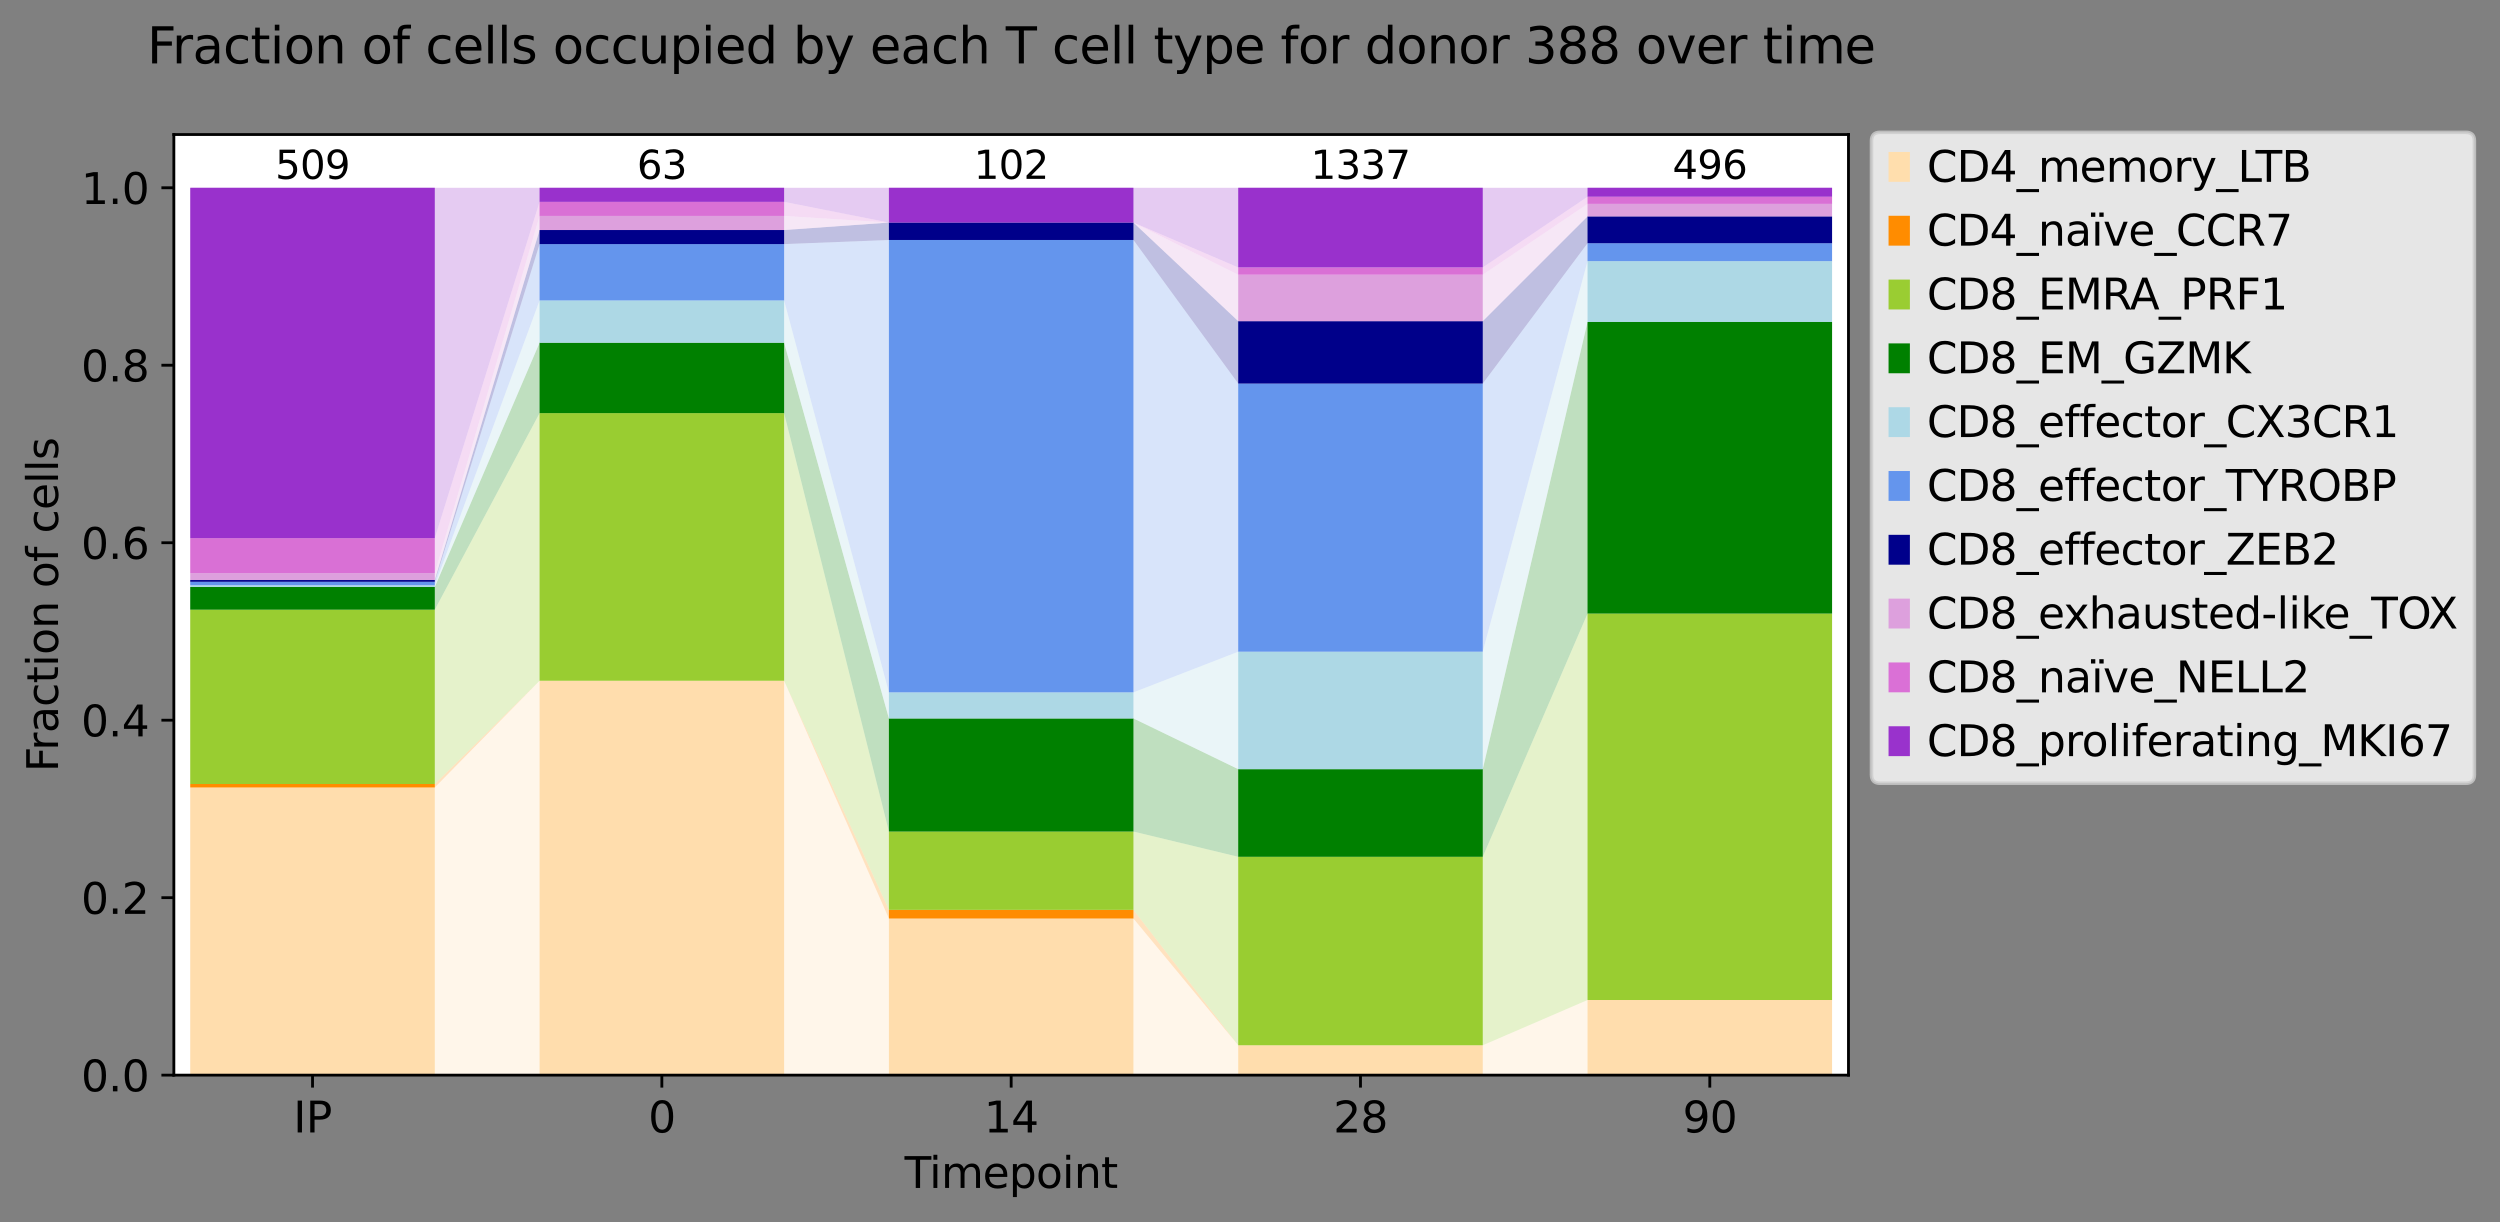 <?xml version="1.0" encoding="utf-8" standalone="no"?>
<!DOCTYPE svg PUBLIC "-//W3C//DTD SVG 1.1//EN"
  "http://www.w3.org/Graphics/SVG/1.1/DTD/svg11.dtd">
<svg xmlns:xlink="http://www.w3.org/1999/xlink" width="703.156pt" height="343.825pt" viewBox="0 0 703.156 343.825" xmlns="http://www.w3.org/2000/svg" version="1.1">
 <rect x="0" y="0" width="703.156" height="343.825" fill="#808080" stroke="none"/>
 <defs>
  <style type="text/css">*{stroke-linejoin: round; stroke-linecap: butt}</style>
 </defs>
 <g id="figure_1">
  <g id="patch_1">
   <path d="M 0 343.825 
L 703.156 343.825 
L 703.156 0 
L 0 0 
L 0 343.825 
z
" style="fill: none"/>
  </g>
  <g id="axes_1">
   <g id="patch_2">
    <path d="M 48.898 302.398 
L 519.908 302.398 
L 519.908 37.838 
L 48.898 37.838 
z
" style="fill: #ffffff"/>
   </g>
   <g id="patch_3">
    <path d="M 53.515 302.398 
L 122.29 302.398 
L 122.29 221.491 
L 53.515 221.491 
z
" clip-path="url(#pfd7d02c8a6)" style="fill: #ffdead"/>
   </g>
   <g id="patch_4">
    <path d="M 151.765 302.398 
L 220.54 302.398 
L 220.54 191.471 
L 151.765 191.471 
z
" clip-path="url(#pfd7d02c8a6)" style="fill: #ffdead"/>
   </g>
   <g id="patch_5">
    <path d="M 250.015 302.398 
L 318.79 302.398 
L 318.79 258.353 
L 250.015 258.353 
z
" clip-path="url(#pfd7d02c8a6)" style="fill: #ffdead"/>
   </g>
   <g id="patch_6">
    <path d="M 348.266 302.398 
L 417.041 302.398 
L 417.041 293.997 
L 348.266 293.997 
z
" clip-path="url(#pfd7d02c8a6)" style="fill: #ffdead"/>
   </g>
   <g id="patch_7">
    <path d="M 446.516 302.398 
L 515.291 302.398 
L 515.291 281.264 
L 446.516 281.264 
z
" clip-path="url(#pfd7d02c8a6)" style="fill: #ffdead"/>
   </g>
   <g id="patch_8">
    <path d="M 53.515 221.491 
L 122.29 221.491 
L 122.29 220.51 
L 53.515 220.51 
z
" clip-path="url(#pfd7d02c8a6)" style="fill: #ff8c00"/>
   </g>
   <g id="patch_9">
    <path d="M 151.765 191.471 
L 220.54 191.471 
L 220.54 191.471 
L 151.765 191.471 
z
" clip-path="url(#pfd7d02c8a6)" style="fill: #ff8c00"/>
   </g>
   <g id="patch_10">
    <path d="M 250.015 258.353 
L 318.79 258.353 
L 318.79 255.907 
L 250.015 255.907 
z
" clip-path="url(#pfd7d02c8a6)" style="fill: #ff8c00"/>
   </g>
   <g id="patch_11">
    <path d="M 348.266 293.997 
L 417.041 293.997 
L 417.041 293.997 
L 348.266 293.997 
z
" clip-path="url(#pfd7d02c8a6)" style="fill: #ff8c00"/>
   </g>
   <g id="patch_12">
    <path d="M 446.516 281.264 
L 515.291 281.264 
L 515.291 281.264 
L 446.516 281.264 
z
" clip-path="url(#pfd7d02c8a6)" style="fill: #ff8c00"/>
   </g>
   <g id="patch_13">
    <path d="M 53.515 220.51 
L 122.29 220.51 
L 122.29 171.476 
L 53.515 171.476 
z
" clip-path="url(#pfd7d02c8a6)" style="fill: #9acd32"/>
   </g>
   <g id="patch_14">
    <path d="M 151.765 191.471 
L 220.54 191.471 
L 220.54 116.2 
L 151.765 116.2 
z
" clip-path="url(#pfd7d02c8a6)" style="fill: #9acd32"/>
   </g>
   <g id="patch_15">
    <path d="M 250.015 255.907 
L 318.79 255.907 
L 318.79 233.884 
L 250.015 233.884 
z
" clip-path="url(#pfd7d02c8a6)" style="fill: #9acd32"/>
   </g>
   <g id="patch_16">
    <path d="M 348.266 293.997 
L 417.041 293.997 
L 417.041 240.982 
L 348.266 240.982 
z
" clip-path="url(#pfd7d02c8a6)" style="fill: #9acd32"/>
   </g>
   <g id="patch_17">
    <path d="M 446.516 281.264 
L 515.291 281.264 
L 515.291 172.573 
L 446.516 172.573 
z
" clip-path="url(#pfd7d02c8a6)" style="fill: #9acd32"/>
   </g>
   <g id="patch_18">
    <path d="M 53.515 171.476 
L 122.29 171.476 
L 122.29 165.102 
L 53.515 165.102 
z
" clip-path="url(#pfd7d02c8a6)" style="fill: #008000"/>
   </g>
   <g id="patch_19">
    <path d="M 151.765 116.2 
L 220.54 116.2 
L 220.54 96.391 
L 151.765 96.391 
z
" clip-path="url(#pfd7d02c8a6)" style="fill: #008000"/>
   </g>
   <g id="patch_20">
    <path d="M 250.015 233.884 
L 318.79 233.884 
L 318.79 202.074 
L 250.015 202.074 
z
" clip-path="url(#pfd7d02c8a6)" style="fill: #008000"/>
   </g>
   <g id="patch_21">
    <path d="M 348.266 240.982 
L 417.041 240.982 
L 417.041 216.34 
L 348.266 216.34 
z
" clip-path="url(#pfd7d02c8a6)" style="fill: #008000"/>
   </g>
   <g id="patch_22">
    <path d="M 446.516 172.573 
L 515.291 172.573 
L 515.291 90.553 
L 446.516 90.553 
z
" clip-path="url(#pfd7d02c8a6)" style="fill: #008000"/>
   </g>
   <g id="patch_23">
    <path d="M 53.515 165.102 
L 122.29 165.102 
L 122.29 164.611 
L 53.515 164.611 
z
" clip-path="url(#pfd7d02c8a6)" style="fill: #add8e6"/>
   </g>
   <g id="patch_24">
    <path d="M 151.765 96.391 
L 220.54 96.391 
L 220.54 84.506 
L 151.765 84.506 
z
" clip-path="url(#pfd7d02c8a6)" style="fill: #add8e6"/>
   </g>
   <g id="patch_25">
    <path d="M 250.015 202.074 
L 318.79 202.074 
L 318.79 194.734 
L 250.015 194.734 
z
" clip-path="url(#pfd7d02c8a6)" style="fill: #add8e6"/>
   </g>
   <g id="patch_26">
    <path d="M 348.266 216.34 
L 417.041 216.34 
L 417.041 183.299 
L 348.266 183.299 
z
" clip-path="url(#pfd7d02c8a6)" style="fill: #add8e6"/>
   </g>
   <g id="patch_27">
    <path d="M 446.516 90.553 
L 515.291 90.553 
L 515.291 73.444 
L 446.516 73.444 
z
" clip-path="url(#pfd7d02c8a6)" style="fill: #add8e6"/>
   </g>
   <g id="patch_28">
    <path d="M 53.515 164.611 
L 122.29 164.611 
L 122.29 163.631 
L 53.515 163.631 
z
" clip-path="url(#pfd7d02c8a6)" style="fill: #6495ed"/>
   </g>
   <g id="patch_29">
    <path d="M 151.765 84.506 
L 220.54 84.506 
L 220.54 68.66 
L 151.765 68.66 
z
" clip-path="url(#pfd7d02c8a6)" style="fill: #6495ed"/>
   </g>
   <g id="patch_30">
    <path d="M 250.015 194.734 
L 318.79 194.734 
L 318.79 67.494 
L 250.015 67.494 
z
" clip-path="url(#pfd7d02c8a6)" style="fill: #6495ed"/>
   </g>
   <g id="patch_31">
    <path d="M 348.266 183.299 
L 417.041 183.299 
L 417.041 107.882 
L 348.266 107.882 
z
" clip-path="url(#pfd7d02c8a6)" style="fill: #6495ed"/>
   </g>
   <g id="patch_32">
    <path d="M 446.516 73.444 
L 515.291 73.444 
L 515.291 68.412 
L 446.516 68.412 
z
" clip-path="url(#pfd7d02c8a6)" style="fill: #6495ed"/>
   </g>
   <g id="patch_33">
    <path d="M 53.515 163.631 
L 122.29 163.631 
L 122.29 163.14 
L 53.515 163.14 
z
" clip-path="url(#pfd7d02c8a6)" style="fill: #00008b"/>
   </g>
   <g id="patch_34">
    <path d="M 151.765 68.66 
L 220.54 68.66 
L 220.54 64.698 
L 151.765 64.698 
z
" clip-path="url(#pfd7d02c8a6)" style="fill: #00008b"/>
   </g>
   <g id="patch_35">
    <path d="M 250.015 67.494 
L 318.79 67.494 
L 318.79 62.601 
L 250.015 62.601 
z
" clip-path="url(#pfd7d02c8a6)" style="fill: #00008b"/>
   </g>
   <g id="patch_36">
    <path d="M 348.266 107.882 
L 417.041 107.882 
L 417.041 90.335 
L 348.266 90.335 
z
" clip-path="url(#pfd7d02c8a6)" style="fill: #00008b"/>
   </g>
   <g id="patch_37">
    <path d="M 446.516 68.412 
L 515.291 68.412 
L 515.291 60.864 
L 446.516 60.864 
z
" clip-path="url(#pfd7d02c8a6)" style="fill: #00008b"/>
   </g>
   <g id="patch_38">
    <path d="M 53.515 163.14 
L 122.29 163.14 
L 122.29 161.179 
L 53.515 161.179 
z
" clip-path="url(#pfd7d02c8a6)" style="fill: #dda0dd"/>
   </g>
   <g id="patch_39">
    <path d="M 151.765 64.698 
L 220.54 64.698 
L 220.54 60.736 
L 151.765 60.736 
z
" clip-path="url(#pfd7d02c8a6)" style="fill: #dda0dd"/>
   </g>
   <g id="patch_40">
    <path d="M 250.015 62.601 
L 318.79 62.601 
L 318.79 62.601 
L 250.015 62.601 
z
" clip-path="url(#pfd7d02c8a6)" style="fill: #dda0dd"/>
   </g>
   <g id="patch_41">
    <path d="M 348.266 90.335 
L 417.041 90.335 
L 417.041 77.267 
L 348.266 77.267 
z
" clip-path="url(#pfd7d02c8a6)" style="fill: #dda0dd"/>
   </g>
   <g id="patch_42">
    <path d="M 446.516 60.864 
L 515.291 60.864 
L 515.291 57.342 
L 446.516 57.342 
z
" clip-path="url(#pfd7d02c8a6)" style="fill: #dda0dd"/>
   </g>
   <g id="patch_43">
    <path d="M 53.515 161.179 
L 122.29 161.179 
L 122.29 151.372 
L 53.515 151.372 
z
" clip-path="url(#pfd7d02c8a6)" style="fill: #da70d6"/>
   </g>
   <g id="patch_44">
    <path d="M 151.765 60.736 
L 220.54 60.736 
L 220.54 56.775 
L 151.765 56.775 
z
" clip-path="url(#pfd7d02c8a6)" style="fill: #da70d6"/>
   </g>
   <g id="patch_45">
    <path d="M 250.015 62.601 
L 318.79 62.601 
L 318.79 62.601 
L 250.015 62.601 
z
" clip-path="url(#pfd7d02c8a6)" style="fill: #da70d6"/>
   </g>
   <g id="patch_46">
    <path d="M 348.266 77.267 
L 417.041 77.267 
L 417.041 75.214 
L 348.266 75.214 
z
" clip-path="url(#pfd7d02c8a6)" style="fill: #da70d6"/>
   </g>
   <g id="patch_47">
    <path d="M 446.516 57.342 
L 515.291 57.342 
L 515.291 55.329 
L 446.516 55.329 
z
" clip-path="url(#pfd7d02c8a6)" style="fill: #da70d6"/>
   </g>
   <g id="patch_48">
    <path d="M 53.515 151.372 
L 122.29 151.372 
L 122.29 52.813 
L 53.515 52.813 
z
" clip-path="url(#pfd7d02c8a6)" style="fill: #9932cc"/>
   </g>
   <g id="patch_49">
    <path d="M 151.765 56.775 
L 220.54 56.775 
L 220.54 52.813 
L 151.765 52.813 
z
" clip-path="url(#pfd7d02c8a6)" style="fill: #9932cc"/>
   </g>
   <g id="patch_50">
    <path d="M 250.015 62.601 
L 318.79 62.601 
L 318.79 52.813 
L 250.015 52.813 
z
" clip-path="url(#pfd7d02c8a6)" style="fill: #9932cc"/>
   </g>
   <g id="patch_51">
    <path d="M 348.266 75.214 
L 417.041 75.214 
L 417.041 52.813 
L 348.266 52.813 
z
" clip-path="url(#pfd7d02c8a6)" style="fill: #9932cc"/>
   </g>
   <g id="patch_52">
    <path d="M 446.516 55.329 
L 515.291 55.329 
L 515.291 52.813 
L 446.516 52.813 
z
" clip-path="url(#pfd7d02c8a6)" style="fill: #9932cc"/>
   </g>
   <g id="PolyCollection_1">
    <defs>
     <path id="mc8f5bfd634" d="M 53.515 -41.428 
L 53.515 -122.334 
L 122.29 -122.334 
L 151.765 -152.354 
L 220.54 -152.354 
L 250.015 -85.472 
L 318.79 -85.472 
L 348.266 -49.828 
L 417.041 -49.828 
L 446.516 -62.562 
L 515.291 -62.562 
L 515.291 -41.428 
L 515.291 -41.428 
L 446.516 -41.428 
L 417.041 -41.428 
L 348.266 -41.428 
L 318.79 -41.428 
L 250.015 -41.428 
L 220.54 -41.428 
L 151.765 -41.428 
L 122.29 -41.428 
L 53.515 -41.428 
z
"/>
    </defs>
    <g clip-path="url(#pfd7d02c8a6)">
     <use xlink:href="#mc8f5bfd634" x="0" y="343.825" style="fill: #ffdead; fill-opacity: 0.25"/>
    </g>
   </g>
   <g id="PolyCollection_2">
    <defs>
     <path id="md0c4e67b85" d="M 53.515 -122.334 
L 53.515 -123.315 
L 122.29 -123.315 
L 151.765 -152.354 
L 220.54 -152.354 
L 250.015 -87.919 
L 318.79 -87.919 
L 348.266 -49.828 
L 417.041 -49.828 
L 446.516 -62.562 
L 515.291 -62.562 
L 515.291 -62.562 
L 515.291 -62.562 
L 446.516 -62.562 
L 417.041 -49.828 
L 348.266 -49.828 
L 318.79 -85.472 
L 250.015 -85.472 
L 220.54 -152.354 
L 151.765 -152.354 
L 122.29 -122.334 
L 53.515 -122.334 
z
"/>
    </defs>
    <g clip-path="url(#pfd7d02c8a6)">
     <use xlink:href="#md0c4e67b85" x="0" y="343.825" style="fill: #ff8c00; fill-opacity: 0.25"/>
    </g>
   </g>
   <g id="PolyCollection_3">
    <defs>
     <path id="m835900764d" d="M 53.515 -123.315 
L 53.515 -172.349 
L 122.29 -172.349 
L 151.765 -227.626 
L 220.54 -227.626 
L 250.015 -109.941 
L 318.79 -109.941 
L 348.266 -102.844 
L 417.041 -102.844 
L 446.516 -171.252 
L 515.291 -171.252 
L 515.291 -62.562 
L 515.291 -62.562 
L 446.516 -62.562 
L 417.041 -49.828 
L 348.266 -49.828 
L 318.79 -87.919 
L 250.015 -87.919 
L 220.54 -152.354 
L 151.765 -152.354 
L 122.29 -123.315 
L 53.515 -123.315 
z
"/>
    </defs>
    <g clip-path="url(#pfd7d02c8a6)">
     <use xlink:href="#m835900764d" x="0" y="343.825" style="fill: #9acd32; fill-opacity: 0.25"/>
    </g>
   </g>
   <g id="PolyCollection_4">
    <defs>
     <path id="m2763b1f488" d="M 53.515 -172.349 
L 53.515 -178.724 
L 122.29 -178.724 
L 151.765 -247.434 
L 220.54 -247.434 
L 250.015 -141.751 
L 318.79 -141.751 
L 348.266 -127.485 
L 417.041 -127.485 
L 446.516 -253.273 
L 515.291 -253.273 
L 515.291 -171.252 
L 515.291 -171.252 
L 446.516 -171.252 
L 417.041 -102.844 
L 348.266 -102.844 
L 318.79 -109.941 
L 250.015 -109.941 
L 220.54 -227.626 
L 151.765 -227.626 
L 122.29 -172.349 
L 53.515 -172.349 
z
"/>
    </defs>
    <g clip-path="url(#pfd7d02c8a6)">
     <use xlink:href="#m2763b1f488" x="0" y="343.825" style="fill: #008000; fill-opacity: 0.25"/>
    </g>
   </g>
   <g id="PolyCollection_5">
    <defs>
     <path id="mca47e33a24" d="M 53.515 -178.724 
L 53.515 -179.214 
L 122.29 -179.214 
L 151.765 -259.319 
L 220.54 -259.319 
L 250.015 -149.092 
L 318.79 -149.092 
L 348.266 -160.526 
L 417.041 -160.526 
L 446.516 -270.381 
L 515.291 -270.381 
L 515.291 -253.273 
L 515.291 -253.273 
L 446.516 -253.273 
L 417.041 -127.485 
L 348.266 -127.485 
L 318.79 -141.751 
L 250.015 -141.751 
L 220.54 -247.434 
L 151.765 -247.434 
L 122.29 -178.724 
L 53.515 -178.724 
z
"/>
    </defs>
    <g clip-path="url(#pfd7d02c8a6)">
     <use xlink:href="#mca47e33a24" x="0" y="343.825" style="fill: #add8e6; fill-opacity: 0.25"/>
    </g>
   </g>
   <g id="PolyCollection_6">
    <defs>
     <path id="mc7def85291" d="M 53.515 -179.214 
L 53.515 -180.195 
L 122.29 -180.195 
L 151.765 -275.166 
L 220.54 -275.166 
L 250.015 -276.331 
L 318.79 -276.331 
L 348.266 -235.943 
L 417.041 -235.943 
L 446.516 -275.413 
L 515.291 -275.413 
L 515.291 -270.381 
L 515.291 -270.381 
L 446.516 -270.381 
L 417.041 -160.526 
L 348.266 -160.526 
L 318.79 -149.092 
L 250.015 -149.092 
L 220.54 -259.319 
L 151.765 -259.319 
L 122.29 -179.214 
L 53.515 -179.214 
z
"/>
    </defs>
    <g clip-path="url(#pfd7d02c8a6)">
     <use xlink:href="#mc7def85291" x="0" y="343.825" style="fill: #6495ed; fill-opacity: 0.25"/>
    </g>
   </g>
   <g id="PolyCollection_7">
    <defs>
     <path id="m46cb2233e9" d="M 53.515 -180.195 
L 53.515 -180.685 
L 122.29 -180.685 
L 151.765 -279.127 
L 220.54 -279.127 
L 250.015 -281.225 
L 318.79 -281.225 
L 348.266 -253.491 
L 417.041 -253.491 
L 446.516 -282.961 
L 515.291 -282.961 
L 515.291 -275.413 
L 515.291 -275.413 
L 446.516 -275.413 
L 417.041 -235.943 
L 348.266 -235.943 
L 318.79 -276.331 
L 250.015 -276.331 
L 220.54 -275.166 
L 151.765 -275.166 
L 122.29 -180.195 
L 53.515 -180.195 
z
"/>
    </defs>
    <g clip-path="url(#pfd7d02c8a6)">
     <use xlink:href="#m46cb2233e9" x="0" y="343.825" style="fill: #00008b; fill-opacity: 0.25"/>
    </g>
   </g>
   <g id="PolyCollection_8">
    <defs>
     <path id="m6d1ce6980b" d="M 53.515 -180.685 
L 53.515 -182.646 
L 122.29 -182.646 
L 151.765 -283.089 
L 220.54 -283.089 
L 250.015 -281.225 
L 318.79 -281.225 
L 348.266 -266.558 
L 417.041 -266.558 
L 446.516 -286.484 
L 515.291 -286.484 
L 515.291 -282.961 
L 515.291 -282.961 
L 446.516 -282.961 
L 417.041 -253.491 
L 348.266 -253.491 
L 318.79 -281.225 
L 250.015 -281.225 
L 220.54 -279.127 
L 151.765 -279.127 
L 122.29 -180.685 
L 53.515 -180.685 
z
"/>
    </defs>
    <g clip-path="url(#pfd7d02c8a6)">
     <use xlink:href="#m6d1ce6980b" x="0" y="343.825" style="fill: #dda0dd; fill-opacity: 0.25"/>
    </g>
   </g>
   <g id="PolyCollection_9">
    <defs>
     <path id="md2cff2ca21" d="M 53.515 -182.646 
L 53.515 -192.453 
L 122.29 -192.453 
L 151.765 -287.051 
L 220.54 -287.051 
L 250.015 -281.225 
L 318.79 -281.225 
L 348.266 -268.611 
L 417.041 -268.611 
L 446.516 -288.496 
L 515.291 -288.496 
L 515.291 -286.484 
L 515.291 -286.484 
L 446.516 -286.484 
L 417.041 -266.558 
L 348.266 -266.558 
L 318.79 -281.225 
L 250.015 -281.225 
L 220.54 -283.089 
L 151.765 -283.089 
L 122.29 -182.646 
L 53.515 -182.646 
z
"/>
    </defs>
    <g clip-path="url(#pfd7d02c8a6)">
     <use xlink:href="#md2cff2ca21" x="0" y="343.825" style="fill: #da70d6; fill-opacity: 0.25"/>
    </g>
   </g>
   <g id="PolyCollection_10">
    <defs>
     <path id="mdb31403981" d="M 53.515 -192.453 
L 53.515 -291.012 
L 122.29 -291.012 
L 151.765 -291.012 
L 220.54 -291.012 
L 250.015 -291.012 
L 318.79 -291.012 
L 348.266 -291.012 
L 417.041 -291.012 
L 446.516 -291.012 
L 515.291 -291.012 
L 515.291 -288.496 
L 515.291 -288.496 
L 446.516 -288.496 
L 417.041 -268.611 
L 348.266 -268.611 
L 318.79 -281.225 
L 250.015 -281.225 
L 220.54 -287.051 
L 151.765 -287.051 
L 122.29 -192.453 
L 53.515 -192.453 
z
"/>
    </defs>
    <g clip-path="url(#pfd7d02c8a6)">
     <use xlink:href="#mdb31403981" x="0" y="343.825" style="fill: #9932cc; fill-opacity: 0.25"/>
    </g>
   </g>
   <g id="matplotlib.axis_1">
    <g id="xtick_1">
     <g id="line2d_1">
      <defs>
       <path id="m069cbf4830" d="M 0 0 
L 0 3.5 
" style="stroke: #000000; stroke-width: 0.8"/>
      </defs>
      <g>
       <use xlink:href="#m069cbf4830" x="87.903" y="302.398" style="stroke: #000000; stroke-width: 0.8"/>
      </g>
     </g>
     <g id="text_1">
      <!-- IP -->
      <g transform="translate(82.515 318.516) scale(0.12 -0.12)">
       <defs>
        <path id="DejaVuSans-49" d="M 628 4666 
L 1259 4666 
L 1259 0 
L 628 0 
L 628 4666 
z
" transform="scale(0.016)"/>
        <path id="DejaVuSans-50" d="M 1259 4147 
L 1259 2394 
L 2053 2394 
Q 2494 2394 2734 2622 
Q 2975 2850 2975 3272 
Q 2975 3691 2734 3919 
Q 2494 4147 2053 4147 
L 1259 4147 
z
M 628 4666 
L 2053 4666 
Q 2838 4666 3239 4311 
Q 3641 3956 3641 3272 
Q 3641 2581 3239 2228 
Q 2838 1875 2053 1875 
L 1259 1875 
L 1259 0 
L 628 0 
L 628 4666 
z
" transform="scale(0.016)"/>
       </defs>
       <use xlink:href="#DejaVuSans-49"/>
       <use xlink:href="#DejaVuSans-50" x="29.492"/>
      </g>
     </g>
    </g>
    <g id="xtick_2">
     <g id="line2d_2">
      <g>
       <use xlink:href="#m069cbf4830" x="186.153" y="302.398" style="stroke: #000000; stroke-width: 0.8"/>
      </g>
     </g>
     <g id="text_2">
      <!-- 0 -->
      <g transform="translate(182.335 318.516) scale(0.12 -0.12)">
       <defs>
        <path id="DejaVuSans-30" d="M 2034 4250 
Q 1547 4250 1301 3770 
Q 1056 3291 1056 2328 
Q 1056 1369 1301 889 
Q 1547 409 2034 409 
Q 2525 409 2770 889 
Q 3016 1369 3016 2328 
Q 3016 3291 2770 3770 
Q 2525 4250 2034 4250 
z
M 2034 4750 
Q 2819 4750 3233 4129 
Q 3647 3509 3647 2328 
Q 3647 1150 3233 529 
Q 2819 -91 2034 -91 
Q 1250 -91 836 529 
Q 422 1150 422 2328 
Q 422 3509 836 4129 
Q 1250 4750 2034 4750 
z
" transform="scale(0.016)"/>
       </defs>
       <use xlink:href="#DejaVuSans-30"/>
      </g>
     </g>
    </g>
    <g id="xtick_3">
     <g id="line2d_3">
      <g>
       <use xlink:href="#m069cbf4830" x="284.403" y="302.398" style="stroke: #000000; stroke-width: 0.8"/>
      </g>
     </g>
     <g id="text_3">
      <!-- 14 -->
      <g transform="translate(276.768 318.516) scale(0.12 -0.12)">
       <defs>
        <path id="DejaVuSans-31" d="M 794 531 
L 1825 531 
L 1825 4091 
L 703 3866 
L 703 4441 
L 1819 4666 
L 2450 4666 
L 2450 531 
L 3481 531 
L 3481 0 
L 794 0 
L 794 531 
z
" transform="scale(0.016)"/>
        <path id="DejaVuSans-34" d="M 2419 4116 
L 825 1625 
L 2419 1625 
L 2419 4116 
z
M 2253 4666 
L 3047 4666 
L 3047 1625 
L 3713 1625 
L 3713 1100 
L 3047 1100 
L 3047 0 
L 2419 0 
L 2419 1100 
L 313 1100 
L 313 1709 
L 2253 4666 
z
" transform="scale(0.016)"/>
       </defs>
       <use xlink:href="#DejaVuSans-31"/>
       <use xlink:href="#DejaVuSans-34" x="63.623"/>
      </g>
     </g>
    </g>
    <g id="xtick_4">
     <g id="line2d_4">
      <g>
       <use xlink:href="#m069cbf4830" x="382.653" y="302.398" style="stroke: #000000; stroke-width: 0.8"/>
      </g>
     </g>
     <g id="text_4">
      <!-- 28 -->
      <g transform="translate(375.018 318.516) scale(0.12 -0.12)">
       <defs>
        <path id="DejaVuSans-32" d="M 1228 531 
L 3431 531 
L 3431 0 
L 469 0 
L 469 531 
Q 828 903 1448 1529 
Q 2069 2156 2228 2338 
Q 2531 2678 2651 2914 
Q 2772 3150 2772 3378 
Q 2772 3750 2511 3984 
Q 2250 4219 1831 4219 
Q 1534 4219 1204 4116 
Q 875 4013 500 3803 
L 500 4441 
Q 881 4594 1212 4672 
Q 1544 4750 1819 4750 
Q 2544 4750 2975 4387 
Q 3406 4025 3406 3419 
Q 3406 3131 3298 2873 
Q 3191 2616 2906 2266 
Q 2828 2175 2409 1742 
Q 1991 1309 1228 531 
z
" transform="scale(0.016)"/>
        <path id="DejaVuSans-38" d="M 2034 2216 
Q 1584 2216 1326 1975 
Q 1069 1734 1069 1313 
Q 1069 891 1326 650 
Q 1584 409 2034 409 
Q 2484 409 2743 651 
Q 3003 894 3003 1313 
Q 3003 1734 2745 1975 
Q 2488 2216 2034 2216 
z
M 1403 2484 
Q 997 2584 770 2862 
Q 544 3141 544 3541 
Q 544 4100 942 4425 
Q 1341 4750 2034 4750 
Q 2731 4750 3128 4425 
Q 3525 4100 3525 3541 
Q 3525 3141 3298 2862 
Q 3072 2584 2669 2484 
Q 3125 2378 3379 2068 
Q 3634 1759 3634 1313 
Q 3634 634 3220 271 
Q 2806 -91 2034 -91 
Q 1263 -91 848 271 
Q 434 634 434 1313 
Q 434 1759 690 2068 
Q 947 2378 1403 2484 
z
M 1172 3481 
Q 1172 3119 1398 2916 
Q 1625 2713 2034 2713 
Q 2441 2713 2670 2916 
Q 2900 3119 2900 3481 
Q 2900 3844 2670 4047 
Q 2441 4250 2034 4250 
Q 1625 4250 1398 4047 
Q 1172 3844 1172 3481 
z
" transform="scale(0.016)"/>
       </defs>
       <use xlink:href="#DejaVuSans-32"/>
       <use xlink:href="#DejaVuSans-38" x="63.623"/>
      </g>
     </g>
    </g>
    <g id="xtick_5">
     <g id="line2d_5">
      <g>
       <use xlink:href="#m069cbf4830" x="480.903" y="302.398" style="stroke: #000000; stroke-width: 0.8"/>
      </g>
     </g>
     <g id="text_5">
      <!-- 90 -->
      <g transform="translate(473.268 318.516) scale(0.12 -0.12)">
       <defs>
        <path id="DejaVuSans-39" d="M 703 97 
L 703 672 
Q 941 559 1184 500 
Q 1428 441 1663 441 
Q 2288 441 2617 861 
Q 2947 1281 2994 2138 
Q 2813 1869 2534 1725 
Q 2256 1581 1919 1581 
Q 1219 1581 811 2004 
Q 403 2428 403 3163 
Q 403 3881 828 4315 
Q 1253 4750 1959 4750 
Q 2769 4750 3195 4129 
Q 3622 3509 3622 2328 
Q 3622 1225 3098 567 
Q 2575 -91 1691 -91 
Q 1453 -91 1209 -44 
Q 966 3 703 97 
z
M 1959 2075 
Q 2384 2075 2632 2365 
Q 2881 2656 2881 3163 
Q 2881 3666 2632 3958 
Q 2384 4250 1959 4250 
Q 1534 4250 1286 3958 
Q 1038 3666 1038 3163 
Q 1038 2656 1286 2365 
Q 1534 2075 1959 2075 
z
" transform="scale(0.016)"/>
       </defs>
       <use xlink:href="#DejaVuSans-39"/>
       <use xlink:href="#DejaVuSans-30" x="63.623"/>
      </g>
     </g>
    </g>
    <g id="text_6">
     <!-- Timepoint -->
     <g transform="translate(254.421 334.13) scale(0.12 -0.12)">
      <defs>
       <path id="DejaVuSans-54" d="M -19 4666 
L 3928 4666 
L 3928 4134 
L 2272 4134 
L 2272 0 
L 1638 0 
L 1638 4134 
L -19 4134 
L -19 4666 
z
" transform="scale(0.016)"/>
       <path id="DejaVuSans-69" d="M 603 3500 
L 1178 3500 
L 1178 0 
L 603 0 
L 603 3500 
z
M 603 4863 
L 1178 4863 
L 1178 4134 
L 603 4134 
L 603 4863 
z
" transform="scale(0.016)"/>
       <path id="DejaVuSans-6d" d="M 3328 2828 
Q 3544 3216 3844 3400 
Q 4144 3584 4550 3584 
Q 5097 3584 5394 3201 
Q 5691 2819 5691 2113 
L 5691 0 
L 5113 0 
L 5113 2094 
Q 5113 2597 4934 2840 
Q 4756 3084 4391 3084 
Q 3944 3084 3684 2787 
Q 3425 2491 3425 1978 
L 3425 0 
L 2847 0 
L 2847 2094 
Q 2847 2600 2669 2842 
Q 2491 3084 2119 3084 
Q 1678 3084 1418 2786 
Q 1159 2488 1159 1978 
L 1159 0 
L 581 0 
L 581 3500 
L 1159 3500 
L 1159 2956 
Q 1356 3278 1631 3431 
Q 1906 3584 2284 3584 
Q 2666 3584 2933 3390 
Q 3200 3197 3328 2828 
z
" transform="scale(0.016)"/>
       <path id="DejaVuSans-65" d="M 3597 1894 
L 3597 1613 
L 953 1613 
Q 991 1019 1311 708 
Q 1631 397 2203 397 
Q 2534 397 2845 478 
Q 3156 559 3463 722 
L 3463 178 
Q 3153 47 2828 -22 
Q 2503 -91 2169 -91 
Q 1331 -91 842 396 
Q 353 884 353 1716 
Q 353 2575 817 3079 
Q 1281 3584 2069 3584 
Q 2775 3584 3186 3129 
Q 3597 2675 3597 1894 
z
M 3022 2063 
Q 3016 2534 2758 2815 
Q 2500 3097 2075 3097 
Q 1594 3097 1305 2825 
Q 1016 2553 972 2059 
L 3022 2063 
z
" transform="scale(0.016)"/>
       <path id="DejaVuSans-70" d="M 1159 525 
L 1159 -1331 
L 581 -1331 
L 581 3500 
L 1159 3500 
L 1159 2969 
Q 1341 3281 1617 3432 
Q 1894 3584 2278 3584 
Q 2916 3584 3314 3078 
Q 3713 2572 3713 1747 
Q 3713 922 3314 415 
Q 2916 -91 2278 -91 
Q 1894 -91 1617 61 
Q 1341 213 1159 525 
z
M 3116 1747 
Q 3116 2381 2855 2742 
Q 2594 3103 2138 3103 
Q 1681 3103 1420 2742 
Q 1159 2381 1159 1747 
Q 1159 1113 1420 752 
Q 1681 391 2138 391 
Q 2594 391 2855 752 
Q 3116 1113 3116 1747 
z
" transform="scale(0.016)"/>
       <path id="DejaVuSans-6f" d="M 1959 3097 
Q 1497 3097 1228 2736 
Q 959 2375 959 1747 
Q 959 1119 1226 758 
Q 1494 397 1959 397 
Q 2419 397 2687 759 
Q 2956 1122 2956 1747 
Q 2956 2369 2687 2733 
Q 2419 3097 1959 3097 
z
M 1959 3584 
Q 2709 3584 3137 3096 
Q 3566 2609 3566 1747 
Q 3566 888 3137 398 
Q 2709 -91 1959 -91 
Q 1206 -91 779 398 
Q 353 888 353 1747 
Q 353 2609 779 3096 
Q 1206 3584 1959 3584 
z
" transform="scale(0.016)"/>
       <path id="DejaVuSans-6e" d="M 3513 2113 
L 3513 0 
L 2938 0 
L 2938 2094 
Q 2938 2591 2744 2837 
Q 2550 3084 2163 3084 
Q 1697 3084 1428 2787 
Q 1159 2491 1159 1978 
L 1159 0 
L 581 0 
L 581 3500 
L 1159 3500 
L 1159 2956 
Q 1366 3272 1645 3428 
Q 1925 3584 2291 3584 
Q 2894 3584 3203 3211 
Q 3513 2838 3513 2113 
z
" transform="scale(0.016)"/>
       <path id="DejaVuSans-74" d="M 1172 4494 
L 1172 3500 
L 2356 3500 
L 2356 3053 
L 1172 3053 
L 1172 1153 
Q 1172 725 1289 603 
Q 1406 481 1766 481 
L 2356 481 
L 2356 0 
L 1766 0 
Q 1100 0 847 248 
Q 594 497 594 1153 
L 594 3053 
L 172 3053 
L 172 3500 
L 594 3500 
L 594 4494 
L 1172 4494 
z
" transform="scale(0.016)"/>
      </defs>
      <use xlink:href="#DejaVuSans-54"/>
      <use xlink:href="#DejaVuSans-69" x="57.959"/>
      <use xlink:href="#DejaVuSans-6d" x="85.742"/>
      <use xlink:href="#DejaVuSans-65" x="183.154"/>
      <use xlink:href="#DejaVuSans-70" x="244.678"/>
      <use xlink:href="#DejaVuSans-6f" x="308.154"/>
      <use xlink:href="#DejaVuSans-69" x="369.336"/>
      <use xlink:href="#DejaVuSans-6e" x="397.119"/>
      <use xlink:href="#DejaVuSans-74" x="460.498"/>
     </g>
    </g>
   </g>
   <g id="matplotlib.axis_2">
    <g id="ytick_1">
     <g id="line2d_6">
      <defs>
       <path id="m01bdb34687" d="M 0 0 
L -3.5 0 
" style="stroke: #000000; stroke-width: 0.8"/>
      </defs>
      <g>
       <use xlink:href="#m01bdb34687" x="48.898" y="302.398" style="stroke: #000000; stroke-width: 0.8"/>
      </g>
     </g>
     <g id="text_7">
      <!-- 0.0 -->
      <g transform="translate(22.814 306.957) scale(0.12 -0.12)">
       <defs>
        <path id="DejaVuSans-2e" d="M 684 794 
L 1344 794 
L 1344 0 
L 684 0 
L 684 794 
z
" transform="scale(0.016)"/>
       </defs>
       <use xlink:href="#DejaVuSans-30"/>
       <use xlink:href="#DejaVuSans-2e" x="63.623"/>
       <use xlink:href="#DejaVuSans-30" x="95.41"/>
      </g>
     </g>
    </g>
    <g id="ytick_2">
     <g id="line2d_7">
      <g>
       <use xlink:href="#m01bdb34687" x="48.898" y="252.481" style="stroke: #000000; stroke-width: 0.8"/>
      </g>
     </g>
     <g id="text_8">
      <!-- 0.2 -->
      <g transform="translate(22.814 257.04) scale(0.12 -0.12)">
       <use xlink:href="#DejaVuSans-30"/>
       <use xlink:href="#DejaVuSans-2e" x="63.623"/>
       <use xlink:href="#DejaVuSans-32" x="95.41"/>
      </g>
     </g>
    </g>
    <g id="ytick_3">
     <g id="line2d_8">
      <g>
       <use xlink:href="#m01bdb34687" x="48.898" y="202.564" style="stroke: #000000; stroke-width: 0.8"/>
      </g>
     </g>
     <g id="text_9">
      <!-- 0.4 -->
      <g transform="translate(22.814 207.123) scale(0.12 -0.12)">
       <use xlink:href="#DejaVuSans-30"/>
       <use xlink:href="#DejaVuSans-2e" x="63.623"/>
       <use xlink:href="#DejaVuSans-34" x="95.41"/>
      </g>
     </g>
    </g>
    <g id="ytick_4">
     <g id="line2d_9">
      <g>
       <use xlink:href="#m01bdb34687" x="48.898" y="152.647" style="stroke: #000000; stroke-width: 0.8"/>
      </g>
     </g>
     <g id="text_10">
      <!-- 0.6 -->
      <g transform="translate(22.814 157.206) scale(0.12 -0.12)">
       <defs>
        <path id="DejaVuSans-36" d="M 2113 2584 
Q 1688 2584 1439 2293 
Q 1191 2003 1191 1497 
Q 1191 994 1439 701 
Q 1688 409 2113 409 
Q 2538 409 2786 701 
Q 3034 994 3034 1497 
Q 3034 2003 2786 2293 
Q 2538 2584 2113 2584 
z
M 3366 4563 
L 3366 3988 
Q 3128 4100 2886 4159 
Q 2644 4219 2406 4219 
Q 1781 4219 1451 3797 
Q 1122 3375 1075 2522 
Q 1259 2794 1537 2939 
Q 1816 3084 2150 3084 
Q 2853 3084 3261 2657 
Q 3669 2231 3669 1497 
Q 3669 778 3244 343 
Q 2819 -91 2113 -91 
Q 1303 -91 875 529 
Q 447 1150 447 2328 
Q 447 3434 972 4092 
Q 1497 4750 2381 4750 
Q 2619 4750 2861 4703 
Q 3103 4656 3366 4563 
z
" transform="scale(0.016)"/>
       </defs>
       <use xlink:href="#DejaVuSans-30"/>
       <use xlink:href="#DejaVuSans-2e" x="63.623"/>
       <use xlink:href="#DejaVuSans-36" x="95.41"/>
      </g>
     </g>
    </g>
    <g id="ytick_5">
     <g id="line2d_10">
      <g>
       <use xlink:href="#m01bdb34687" x="48.898" y="102.73" style="stroke: #000000; stroke-width: 0.8"/>
      </g>
     </g>
     <g id="text_11">
      <!-- 0.8 -->
      <g transform="translate(22.814 107.289) scale(0.12 -0.12)">
       <use xlink:href="#DejaVuSans-30"/>
       <use xlink:href="#DejaVuSans-2e" x="63.623"/>
       <use xlink:href="#DejaVuSans-38" x="95.41"/>
      </g>
     </g>
    </g>
    <g id="ytick_6">
     <g id="line2d_11">
      <g>
       <use xlink:href="#m01bdb34687" x="48.898" y="52.813" style="stroke: #000000; stroke-width: 0.8"/>
      </g>
     </g>
     <g id="text_12">
      <!-- 1.0 -->
      <g transform="translate(22.814 57.372) scale(0.12 -0.12)">
       <use xlink:href="#DejaVuSans-31"/>
       <use xlink:href="#DejaVuSans-2e" x="63.623"/>
       <use xlink:href="#DejaVuSans-30" x="95.41"/>
      </g>
     </g>
    </g>
    <g id="text_13">
     <!-- Fraction of cells -->
     <g transform="translate(16.318 217.117) rotate(-90) scale(0.12 -0.12)">
      <defs>
       <path id="DejaVuSans-46" d="M 628 4666 
L 3309 4666 
L 3309 4134 
L 1259 4134 
L 1259 2759 
L 3109 2759 
L 3109 2228 
L 1259 2228 
L 1259 0 
L 628 0 
L 628 4666 
z
" transform="scale(0.016)"/>
       <path id="DejaVuSans-72" d="M 2631 2963 
Q 2534 3019 2420 3045 
Q 2306 3072 2169 3072 
Q 1681 3072 1420 2755 
Q 1159 2438 1159 1844 
L 1159 0 
L 581 0 
L 581 3500 
L 1159 3500 
L 1159 2956 
Q 1341 3275 1631 3429 
Q 1922 3584 2338 3584 
Q 2397 3584 2469 3576 
Q 2541 3569 2628 3553 
L 2631 2963 
z
" transform="scale(0.016)"/>
       <path id="DejaVuSans-61" d="M 2194 1759 
Q 1497 1759 1228 1600 
Q 959 1441 959 1056 
Q 959 750 1161 570 
Q 1363 391 1709 391 
Q 2188 391 2477 730 
Q 2766 1069 2766 1631 
L 2766 1759 
L 2194 1759 
z
M 3341 1997 
L 3341 0 
L 2766 0 
L 2766 531 
Q 2569 213 2275 61 
Q 1981 -91 1556 -91 
Q 1019 -91 701 211 
Q 384 513 384 1019 
Q 384 1609 779 1909 
Q 1175 2209 1959 2209 
L 2766 2209 
L 2766 2266 
Q 2766 2663 2505 2880 
Q 2244 3097 1772 3097 
Q 1472 3097 1187 3025 
Q 903 2953 641 2809 
L 641 3341 
Q 956 3463 1253 3523 
Q 1550 3584 1831 3584 
Q 2591 3584 2966 3190 
Q 3341 2797 3341 1997 
z
" transform="scale(0.016)"/>
       <path id="DejaVuSans-63" d="M 3122 3366 
L 3122 2828 
Q 2878 2963 2633 3030 
Q 2388 3097 2138 3097 
Q 1578 3097 1268 2742 
Q 959 2388 959 1747 
Q 959 1106 1268 751 
Q 1578 397 2138 397 
Q 2388 397 2633 464 
Q 2878 531 3122 666 
L 3122 134 
Q 2881 22 2623 -34 
Q 2366 -91 2075 -91 
Q 1284 -91 818 406 
Q 353 903 353 1747 
Q 353 2603 823 3093 
Q 1294 3584 2113 3584 
Q 2378 3584 2631 3529 
Q 2884 3475 3122 3366 
z
" transform="scale(0.016)"/>
       <path id="DejaVuSans-20" transform="scale(0.016)"/>
       <path id="DejaVuSans-66" d="M 2375 4863 
L 2375 4384 
L 1825 4384 
Q 1516 4384 1395 4259 
Q 1275 4134 1275 3809 
L 1275 3500 
L 2222 3500 
L 2222 3053 
L 1275 3053 
L 1275 0 
L 697 0 
L 697 3053 
L 147 3053 
L 147 3500 
L 697 3500 
L 697 3744 
Q 697 4328 969 4595 
Q 1241 4863 1831 4863 
L 2375 4863 
z
" transform="scale(0.016)"/>
       <path id="DejaVuSans-6c" d="M 603 4863 
L 1178 4863 
L 1178 0 
L 603 0 
L 603 4863 
z
" transform="scale(0.016)"/>
       <path id="DejaVuSans-73" d="M 2834 3397 
L 2834 2853 
Q 2591 2978 2328 3040 
Q 2066 3103 1784 3103 
Q 1356 3103 1142 2972 
Q 928 2841 928 2578 
Q 928 2378 1081 2264 
Q 1234 2150 1697 2047 
L 1894 2003 
Q 2506 1872 2764 1633 
Q 3022 1394 3022 966 
Q 3022 478 2636 193 
Q 2250 -91 1575 -91 
Q 1294 -91 989 -36 
Q 684 19 347 128 
L 347 722 
Q 666 556 975 473 
Q 1284 391 1588 391 
Q 1994 391 2212 530 
Q 2431 669 2431 922 
Q 2431 1156 2273 1281 
Q 2116 1406 1581 1522 
L 1381 1569 
Q 847 1681 609 1914 
Q 372 2147 372 2553 
Q 372 3047 722 3315 
Q 1072 3584 1716 3584 
Q 2034 3584 2315 3537 
Q 2597 3491 2834 3397 
z
" transform="scale(0.016)"/>
      </defs>
      <use xlink:href="#DejaVuSans-46"/>
      <use xlink:href="#DejaVuSans-72" x="50.27"/>
      <use xlink:href="#DejaVuSans-61" x="91.383"/>
      <use xlink:href="#DejaVuSans-63" x="152.662"/>
      <use xlink:href="#DejaVuSans-74" x="207.643"/>
      <use xlink:href="#DejaVuSans-69" x="246.852"/>
      <use xlink:href="#DejaVuSans-6f" x="274.635"/>
      <use xlink:href="#DejaVuSans-6e" x="335.816"/>
      <use xlink:href="#DejaVuSans-20" x="399.195"/>
      <use xlink:href="#DejaVuSans-6f" x="430.982"/>
      <use xlink:href="#DejaVuSans-66" x="492.164"/>
      <use xlink:href="#DejaVuSans-20" x="527.369"/>
      <use xlink:href="#DejaVuSans-63" x="559.156"/>
      <use xlink:href="#DejaVuSans-65" x="614.137"/>
      <use xlink:href="#DejaVuSans-6c" x="675.66"/>
      <use xlink:href="#DejaVuSans-6c" x="703.443"/>
      <use xlink:href="#DejaVuSans-73" x="731.227"/>
     </g>
    </g>
   </g>
   <g id="patch_53">
    <path d="M 48.898 302.398 
L 48.898 37.838 
" style="fill: none; stroke: #000000; stroke-width: 0.8; stroke-linejoin: miter; stroke-linecap: square"/>
   </g>
   <g id="patch_54">
    <path d="M 519.908 302.398 
L 519.908 37.838 
" style="fill: none; stroke: #000000; stroke-width: 0.8; stroke-linejoin: miter; stroke-linecap: square"/>
   </g>
   <g id="patch_55">
    <path d="M 48.898 302.398 
L 519.908 302.398 
" style="fill: none; stroke: #000000; stroke-width: 0.8; stroke-linejoin: miter; stroke-linecap: square"/>
   </g>
   <g id="patch_56">
    <path d="M 48.898 37.838 
L 519.908 37.838 
" style="fill: none; stroke: #000000; stroke-width: 0.8; stroke-linejoin: miter; stroke-linecap: square"/>
   </g>
   <g id="text_14">
    <!-- 509 -->
    <g transform="translate(77.405 50.317) scale(0.11 -0.11)">
     <defs>
      <path id="DejaVuSans-35" d="M 691 4666 
L 3169 4666 
L 3169 4134 
L 1269 4134 
L 1269 2991 
Q 1406 3038 1543 3061 
Q 1681 3084 1819 3084 
Q 2600 3084 3056 2656 
Q 3513 2228 3513 1497 
Q 3513 744 3044 326 
Q 2575 -91 1722 -91 
Q 1428 -91 1123 -41 
Q 819 9 494 109 
L 494 744 
Q 775 591 1075 516 
Q 1375 441 1709 441 
Q 2250 441 2565 725 
Q 2881 1009 2881 1497 
Q 2881 1984 2565 2268 
Q 2250 2553 1709 2553 
Q 1456 2553 1204 2497 
Q 953 2441 691 2322 
L 691 4666 
z
" transform="scale(0.016)"/>
     </defs>
     <use xlink:href="#DejaVuSans-35"/>
     <use xlink:href="#DejaVuSans-30" x="63.623"/>
     <use xlink:href="#DejaVuSans-39" x="127.246"/>
    </g>
   </g>
   <g id="text_15">
    <!-- 63 -->
    <g transform="translate(179.154 50.317) scale(0.11 -0.11)">
     <defs>
      <path id="DejaVuSans-33" d="M 2597 2516 
Q 3050 2419 3304 2112 
Q 3559 1806 3559 1356 
Q 3559 666 3084 287 
Q 2609 -91 1734 -91 
Q 1441 -91 1130 -33 
Q 819 25 488 141 
L 488 750 
Q 750 597 1062 519 
Q 1375 441 1716 441 
Q 2309 441 2620 675 
Q 2931 909 2931 1356 
Q 2931 1769 2642 2001 
Q 2353 2234 1838 2234 
L 1294 2234 
L 1294 2753 
L 1863 2753 
Q 2328 2753 2575 2939 
Q 2822 3125 2822 3475 
Q 2822 3834 2567 4026 
Q 2313 4219 1838 4219 
Q 1578 4219 1281 4162 
Q 984 4106 628 3988 
L 628 4550 
Q 988 4650 1302 4700 
Q 1616 4750 1894 4750 
Q 2613 4750 3031 4423 
Q 3450 4097 3450 3541 
Q 3450 3153 3228 2886 
Q 3006 2619 2597 2516 
z
" transform="scale(0.016)"/>
     </defs>
     <use xlink:href="#DejaVuSans-36"/>
     <use xlink:href="#DejaVuSans-33" x="63.623"/>
    </g>
   </g>
   <g id="text_16">
    <!-- 102 -->
    <g transform="translate(273.905 50.317) scale(0.11 -0.11)">
     <use xlink:href="#DejaVuSans-31"/>
     <use xlink:href="#DejaVuSans-30" x="63.623"/>
     <use xlink:href="#DejaVuSans-32" x="127.246"/>
    </g>
   </g>
   <g id="text_17">
    <!-- 1337 -->
    <g transform="translate(368.656 50.317) scale(0.11 -0.11)">
     <defs>
      <path id="DejaVuSans-37" d="M 525 4666 
L 3525 4666 
L 3525 4397 
L 1831 0 
L 1172 0 
L 2766 4134 
L 525 4134 
L 525 4666 
z
" transform="scale(0.016)"/>
     </defs>
     <use xlink:href="#DejaVuSans-31"/>
     <use xlink:href="#DejaVuSans-33" x="63.623"/>
     <use xlink:href="#DejaVuSans-33" x="127.246"/>
     <use xlink:href="#DejaVuSans-37" x="190.869"/>
    </g>
   </g>
   <g id="text_18">
    <!-- 496 -->
    <g transform="translate(470.405 50.317) scale(0.11 -0.11)">
     <use xlink:href="#DejaVuSans-34"/>
     <use xlink:href="#DejaVuSans-39" x="63.623"/>
     <use xlink:href="#DejaVuSans-36" x="127.246"/>
    </g>
   </g>
   <g id="text_19">
    <!-- Fraction of cells occupied by each T cell type for donor 388 over time -->
    <g transform="translate(41.378 17.838) scale(0.14 -0.14)">
     <defs>
      <path id="DejaVuSans-75" d="M 544 1381 
L 544 3500 
L 1119 3500 
L 1119 1403 
Q 1119 906 1312 657 
Q 1506 409 1894 409 
Q 2359 409 2629 706 
Q 2900 1003 2900 1516 
L 2900 3500 
L 3475 3500 
L 3475 0 
L 2900 0 
L 2900 538 
Q 2691 219 2414 64 
Q 2138 -91 1772 -91 
Q 1169 -91 856 284 
Q 544 659 544 1381 
z
M 1991 3584 
L 1991 3584 
z
" transform="scale(0.016)"/>
      <path id="DejaVuSans-64" d="M 2906 2969 
L 2906 4863 
L 3481 4863 
L 3481 0 
L 2906 0 
L 2906 525 
Q 2725 213 2448 61 
Q 2172 -91 1784 -91 
Q 1150 -91 751 415 
Q 353 922 353 1747 
Q 353 2572 751 3078 
Q 1150 3584 1784 3584 
Q 2172 3584 2448 3432 
Q 2725 3281 2906 2969 
z
M 947 1747 
Q 947 1113 1208 752 
Q 1469 391 1925 391 
Q 2381 391 2643 752 
Q 2906 1113 2906 1747 
Q 2906 2381 2643 2742 
Q 2381 3103 1925 3103 
Q 1469 3103 1208 2742 
Q 947 2381 947 1747 
z
" transform="scale(0.016)"/>
      <path id="DejaVuSans-62" d="M 3116 1747 
Q 3116 2381 2855 2742 
Q 2594 3103 2138 3103 
Q 1681 3103 1420 2742 
Q 1159 2381 1159 1747 
Q 1159 1113 1420 752 
Q 1681 391 2138 391 
Q 2594 391 2855 752 
Q 3116 1113 3116 1747 
z
M 1159 2969 
Q 1341 3281 1617 3432 
Q 1894 3584 2278 3584 
Q 2916 3584 3314 3078 
Q 3713 2572 3713 1747 
Q 3713 922 3314 415 
Q 2916 -91 2278 -91 
Q 1894 -91 1617 61 
Q 1341 213 1159 525 
L 1159 0 
L 581 0 
L 581 4863 
L 1159 4863 
L 1159 2969 
z
" transform="scale(0.016)"/>
      <path id="DejaVuSans-79" d="M 2059 -325 
Q 1816 -950 1584 -1140 
Q 1353 -1331 966 -1331 
L 506 -1331 
L 506 -850 
L 844 -850 
Q 1081 -850 1212 -737 
Q 1344 -625 1503 -206 
L 1606 56 
L 191 3500 
L 800 3500 
L 1894 763 
L 2988 3500 
L 3597 3500 
L 2059 -325 
z
" transform="scale(0.016)"/>
      <path id="DejaVuSans-68" d="M 3513 2113 
L 3513 0 
L 2938 0 
L 2938 2094 
Q 2938 2591 2744 2837 
Q 2550 3084 2163 3084 
Q 1697 3084 1428 2787 
Q 1159 2491 1159 1978 
L 1159 0 
L 581 0 
L 581 4863 
L 1159 4863 
L 1159 2956 
Q 1366 3272 1645 3428 
Q 1925 3584 2291 3584 
Q 2894 3584 3203 3211 
Q 3513 2838 3513 2113 
z
" transform="scale(0.016)"/>
      <path id="DejaVuSans-76" d="M 191 3500 
L 800 3500 
L 1894 563 
L 2988 3500 
L 3597 3500 
L 2284 0 
L 1503 0 
L 191 3500 
z
" transform="scale(0.016)"/>
     </defs>
     <use xlink:href="#DejaVuSans-46"/>
     <use xlink:href="#DejaVuSans-72" x="50.27"/>
     <use xlink:href="#DejaVuSans-61" x="91.383"/>
     <use xlink:href="#DejaVuSans-63" x="152.662"/>
     <use xlink:href="#DejaVuSans-74" x="207.643"/>
     <use xlink:href="#DejaVuSans-69" x="246.852"/>
     <use xlink:href="#DejaVuSans-6f" x="274.635"/>
     <use xlink:href="#DejaVuSans-6e" x="335.816"/>
     <use xlink:href="#DejaVuSans-20" x="399.195"/>
     <use xlink:href="#DejaVuSans-6f" x="430.982"/>
     <use xlink:href="#DejaVuSans-66" x="492.164"/>
     <use xlink:href="#DejaVuSans-20" x="527.369"/>
     <use xlink:href="#DejaVuSans-63" x="559.156"/>
     <use xlink:href="#DejaVuSans-65" x="614.137"/>
     <use xlink:href="#DejaVuSans-6c" x="675.66"/>
     <use xlink:href="#DejaVuSans-6c" x="703.443"/>
     <use xlink:href="#DejaVuSans-73" x="731.227"/>
     <use xlink:href="#DejaVuSans-20" x="783.326"/>
     <use xlink:href="#DejaVuSans-6f" x="815.113"/>
     <use xlink:href="#DejaVuSans-63" x="876.295"/>
     <use xlink:href="#DejaVuSans-63" x="931.275"/>
     <use xlink:href="#DejaVuSans-75" x="986.256"/>
     <use xlink:href="#DejaVuSans-70" x="1049.635"/>
     <use xlink:href="#DejaVuSans-69" x="1113.111"/>
     <use xlink:href="#DejaVuSans-65" x="1140.895"/>
     <use xlink:href="#DejaVuSans-64" x="1202.418"/>
     <use xlink:href="#DejaVuSans-20" x="1265.895"/>
     <use xlink:href="#DejaVuSans-62" x="1297.682"/>
     <use xlink:href="#DejaVuSans-79" x="1361.158"/>
     <use xlink:href="#DejaVuSans-20" x="1420.338"/>
     <use xlink:href="#DejaVuSans-65" x="1452.125"/>
     <use xlink:href="#DejaVuSans-61" x="1513.648"/>
     <use xlink:href="#DejaVuSans-63" x="1574.928"/>
     <use xlink:href="#DejaVuSans-68" x="1629.908"/>
     <use xlink:href="#DejaVuSans-20" x="1693.287"/>
     <use xlink:href="#DejaVuSans-54" x="1725.074"/>
     <use xlink:href="#DejaVuSans-20" x="1786.158"/>
     <use xlink:href="#DejaVuSans-63" x="1817.945"/>
     <use xlink:href="#DejaVuSans-65" x="1872.926"/>
     <use xlink:href="#DejaVuSans-6c" x="1934.449"/>
     <use xlink:href="#DejaVuSans-6c" x="1962.232"/>
     <use xlink:href="#DejaVuSans-20" x="1990.016"/>
     <use xlink:href="#DejaVuSans-74" x="2021.803"/>
     <use xlink:href="#DejaVuSans-79" x="2061.012"/>
     <use xlink:href="#DejaVuSans-70" x="2120.191"/>
     <use xlink:href="#DejaVuSans-65" x="2183.668"/>
     <use xlink:href="#DejaVuSans-20" x="2245.191"/>
     <use xlink:href="#DejaVuSans-66" x="2276.979"/>
     <use xlink:href="#DejaVuSans-6f" x="2312.184"/>
     <use xlink:href="#DejaVuSans-72" x="2373.365"/>
     <use xlink:href="#DejaVuSans-20" x="2414.479"/>
     <use xlink:href="#DejaVuSans-64" x="2446.266"/>
     <use xlink:href="#DejaVuSans-6f" x="2509.742"/>
     <use xlink:href="#DejaVuSans-6e" x="2570.924"/>
     <use xlink:href="#DejaVuSans-6f" x="2634.303"/>
     <use xlink:href="#DejaVuSans-72" x="2695.484"/>
     <use xlink:href="#DejaVuSans-20" x="2736.598"/>
     <use xlink:href="#DejaVuSans-33" x="2768.385"/>
     <use xlink:href="#DejaVuSans-38" x="2832.008"/>
     <use xlink:href="#DejaVuSans-38" x="2895.631"/>
     <use xlink:href="#DejaVuSans-20" x="2959.254"/>
     <use xlink:href="#DejaVuSans-6f" x="2991.041"/>
     <use xlink:href="#DejaVuSans-76" x="3052.223"/>
     <use xlink:href="#DejaVuSans-65" x="3111.402"/>
     <use xlink:href="#DejaVuSans-72" x="3172.926"/>
     <use xlink:href="#DejaVuSans-20" x="3214.039"/>
     <use xlink:href="#DejaVuSans-74" x="3245.826"/>
     <use xlink:href="#DejaVuSans-69" x="3285.035"/>
     <use xlink:href="#DejaVuSans-6d" x="3312.818"/>
     <use xlink:href="#DejaVuSans-65" x="3410.23"/>
    </g>
   </g>
   <g id="legend_1">
    <g id="patch_57">
     <path d="M 528.779 220.299 
L 693.556 220.299 
Q 695.956 220.299 695.956 217.899 
L 695.956 39.624 
Q 695.956 37.224 693.556 37.224 
L 528.779 37.224 
Q 526.379 37.224 526.379 39.624 
L 526.379 217.899 
Q 526.379 220.299 528.779 220.299 
z
" style="fill: #ffffff; opacity: 0.8; stroke: #cccccc; stroke-linejoin: miter"/>
    </g>
    <g id="patch_58">
     <path d="M 531.179 51.142 
L 537.179 51.142 
L 537.179 42.742 
L 531.179 42.742 
z
" style="fill: #ffdead"/>
    </g>
    <g id="text_20">
     <!-- CD4_memory_LTB -->
     <g transform="translate(541.979 51.142) scale(0.12 -0.12)">
      <defs>
       <path id="DejaVuSans-43" d="M 4122 4306 
L 4122 3641 
Q 3803 3938 3442 4084 
Q 3081 4231 2675 4231 
Q 1875 4231 1450 3742 
Q 1025 3253 1025 2328 
Q 1025 1406 1450 917 
Q 1875 428 2675 428 
Q 3081 428 3442 575 
Q 3803 722 4122 1019 
L 4122 359 
Q 3791 134 3420 21 
Q 3050 -91 2638 -91 
Q 1578 -91 968 557 
Q 359 1206 359 2328 
Q 359 3453 968 4101 
Q 1578 4750 2638 4750 
Q 3056 4750 3426 4639 
Q 3797 4528 4122 4306 
z
" transform="scale(0.016)"/>
       <path id="DejaVuSans-44" d="M 1259 4147 
L 1259 519 
L 2022 519 
Q 2988 519 3436 956 
Q 3884 1394 3884 2338 
Q 3884 3275 3436 3711 
Q 2988 4147 2022 4147 
L 1259 4147 
z
M 628 4666 
L 1925 4666 
Q 3281 4666 3915 4102 
Q 4550 3538 4550 2338 
Q 4550 1131 3912 565 
Q 3275 0 1925 0 
L 628 0 
L 628 4666 
z
" transform="scale(0.016)"/>
       <path id="DejaVuSans-5f" d="M 3263 -1063 
L 3263 -1509 
L -63 -1509 
L -63 -1063 
L 3263 -1063 
z
" transform="scale(0.016)"/>
       <path id="DejaVuSans-4c" d="M 628 4666 
L 1259 4666 
L 1259 531 
L 3531 531 
L 3531 0 
L 628 0 
L 628 4666 
z
" transform="scale(0.016)"/>
       <path id="DejaVuSans-42" d="M 1259 2228 
L 1259 519 
L 2272 519 
Q 2781 519 3026 730 
Q 3272 941 3272 1375 
Q 3272 1813 3026 2020 
Q 2781 2228 2272 2228 
L 1259 2228 
z
M 1259 4147 
L 1259 2741 
L 2194 2741 
Q 2656 2741 2882 2914 
Q 3109 3088 3109 3444 
Q 3109 3797 2882 3972 
Q 2656 4147 2194 4147 
L 1259 4147 
z
M 628 4666 
L 2241 4666 
Q 2963 4666 3353 4366 
Q 3744 4066 3744 3513 
Q 3744 3084 3544 2831 
Q 3344 2578 2956 2516 
Q 3422 2416 3680 2098 
Q 3938 1781 3938 1306 
Q 3938 681 3513 340 
Q 3088 0 2303 0 
L 628 0 
L 628 4666 
z
" transform="scale(0.016)"/>
      </defs>
      <use xlink:href="#DejaVuSans-43"/>
      <use xlink:href="#DejaVuSans-44" x="69.824"/>
      <use xlink:href="#DejaVuSans-34" x="146.826"/>
      <use xlink:href="#DejaVuSans-5f" x="210.449"/>
      <use xlink:href="#DejaVuSans-6d" x="260.449"/>
      <use xlink:href="#DejaVuSans-65" x="357.861"/>
      <use xlink:href="#DejaVuSans-6d" x="419.385"/>
      <use xlink:href="#DejaVuSans-6f" x="516.797"/>
      <use xlink:href="#DejaVuSans-72" x="577.979"/>
      <use xlink:href="#DejaVuSans-79" x="619.092"/>
      <use xlink:href="#DejaVuSans-5f" x="678.271"/>
      <use xlink:href="#DejaVuSans-4c" x="728.271"/>
      <use xlink:href="#DejaVuSans-54" x="770.234"/>
      <use xlink:href="#DejaVuSans-42" x="831.318"/>
     </g>
    </g>
    <g id="patch_59">
     <path d="M 531.179 69.089 
L 537.179 69.089 
L 537.179 60.689 
L 531.179 60.689 
z
" style="fill: #ff8c00"/>
    </g>
    <g id="text_21">
     <!-- CD4_naïve_CCR7 -->
     <g transform="translate(541.979 69.089) scale(0.12 -0.12)">
      <defs>
       <path id="DejaVuSans-ef" d="M 603 3500 
L 1178 3500 
L 1178 0 
L 603 0 
L 603 3500 
z
M 891 3584 
L 891 3584 
z
M 1182 4850 
L 1816 4850 
L 1816 4219 
L 1182 4219 
L 1182 4850 
z
M -40 4850 
L 594 4850 
L 594 4219 
L -40 4219 
L -40 4850 
z
" transform="scale(0.016)"/>
       <path id="DejaVuSans-52" d="M 2841 2188 
Q 3044 2119 3236 1894 
Q 3428 1669 3622 1275 
L 4263 0 
L 3584 0 
L 2988 1197 
Q 2756 1666 2539 1819 
Q 2322 1972 1947 1972 
L 1259 1972 
L 1259 0 
L 628 0 
L 628 4666 
L 2053 4666 
Q 2853 4666 3247 4331 
Q 3641 3997 3641 3322 
Q 3641 2881 3436 2590 
Q 3231 2300 2841 2188 
z
M 1259 4147 
L 1259 2491 
L 2053 2491 
Q 2509 2491 2742 2702 
Q 2975 2913 2975 3322 
Q 2975 3731 2742 3939 
Q 2509 4147 2053 4147 
L 1259 4147 
z
" transform="scale(0.016)"/>
      </defs>
      <use xlink:href="#DejaVuSans-43"/>
      <use xlink:href="#DejaVuSans-44" x="69.824"/>
      <use xlink:href="#DejaVuSans-34" x="146.826"/>
      <use xlink:href="#DejaVuSans-5f" x="210.449"/>
      <use xlink:href="#DejaVuSans-6e" x="260.449"/>
      <use xlink:href="#DejaVuSans-61" x="323.828"/>
      <use xlink:href="#DejaVuSans-ef" x="385.107"/>
      <use xlink:href="#DejaVuSans-76" x="412.891"/>
      <use xlink:href="#DejaVuSans-65" x="472.07"/>
      <use xlink:href="#DejaVuSans-5f" x="533.594"/>
      <use xlink:href="#DejaVuSans-43" x="583.594"/>
      <use xlink:href="#DejaVuSans-43" x="653.418"/>
      <use xlink:href="#DejaVuSans-52" x="723.242"/>
      <use xlink:href="#DejaVuSans-37" x="792.725"/>
     </g>
    </g>
    <g id="patch_60">
     <path d="M 531.179 87.037 
L 537.179 87.037 
L 537.179 78.637 
L 531.179 78.637 
z
" style="fill: #9acd32"/>
    </g>
    <g id="text_22">
     <!-- CD8_EMRA_PRF1 -->
     <g transform="translate(541.979 87.037) scale(0.12 -0.12)">
      <defs>
       <path id="DejaVuSans-45" d="M 628 4666 
L 3578 4666 
L 3578 4134 
L 1259 4134 
L 1259 2753 
L 3481 2753 
L 3481 2222 
L 1259 2222 
L 1259 531 
L 3634 531 
L 3634 0 
L 628 0 
L 628 4666 
z
" transform="scale(0.016)"/>
       <path id="DejaVuSans-4d" d="M 628 4666 
L 1569 4666 
L 2759 1491 
L 3956 4666 
L 4897 4666 
L 4897 0 
L 4281 0 
L 4281 4097 
L 3078 897 
L 2444 897 
L 1241 4097 
L 1241 0 
L 628 0 
L 628 4666 
z
" transform="scale(0.016)"/>
       <path id="DejaVuSans-41" d="M 2188 4044 
L 1331 1722 
L 3047 1722 
L 2188 4044 
z
M 1831 4666 
L 2547 4666 
L 4325 0 
L 3669 0 
L 3244 1197 
L 1141 1197 
L 716 0 
L 50 0 
L 1831 4666 
z
" transform="scale(0.016)"/>
      </defs>
      <use xlink:href="#DejaVuSans-43"/>
      <use xlink:href="#DejaVuSans-44" x="69.824"/>
      <use xlink:href="#DejaVuSans-38" x="146.826"/>
      <use xlink:href="#DejaVuSans-5f" x="210.449"/>
      <use xlink:href="#DejaVuSans-45" x="260.449"/>
      <use xlink:href="#DejaVuSans-4d" x="323.633"/>
      <use xlink:href="#DejaVuSans-52" x="409.912"/>
      <use xlink:href="#DejaVuSans-41" x="475.395"/>
      <use xlink:href="#DejaVuSans-5f" x="543.803"/>
      <use xlink:href="#DejaVuSans-50" x="593.803"/>
      <use xlink:href="#DejaVuSans-52" x="654.105"/>
      <use xlink:href="#DejaVuSans-46" x="723.588"/>
      <use xlink:href="#DejaVuSans-31" x="781.107"/>
     </g>
    </g>
    <g id="patch_61">
     <path d="M 531.179 104.984 
L 537.179 104.984 
L 537.179 96.584 
L 531.179 96.584 
z
" style="fill: #008000"/>
    </g>
    <g id="text_23">
     <!-- CD8_EM_GZMK -->
     <g transform="translate(541.979 104.984) scale(0.12 -0.12)">
      <defs>
       <path id="DejaVuSans-47" d="M 3809 666 
L 3809 1919 
L 2778 1919 
L 2778 2438 
L 4434 2438 
L 4434 434 
Q 4069 175 3628 42 
Q 3188 -91 2688 -91 
Q 1594 -91 976 548 
Q 359 1188 359 2328 
Q 359 3472 976 4111 
Q 1594 4750 2688 4750 
Q 3144 4750 3555 4637 
Q 3966 4525 4313 4306 
L 4313 3634 
Q 3963 3931 3569 4081 
Q 3175 4231 2741 4231 
Q 1884 4231 1454 3753 
Q 1025 3275 1025 2328 
Q 1025 1384 1454 906 
Q 1884 428 2741 428 
Q 3075 428 3337 486 
Q 3600 544 3809 666 
z
" transform="scale(0.016)"/>
       <path id="DejaVuSans-5a" d="M 359 4666 
L 4025 4666 
L 4025 4184 
L 1075 531 
L 4097 531 
L 4097 0 
L 288 0 
L 288 481 
L 3238 4134 
L 359 4134 
L 359 4666 
z
" transform="scale(0.016)"/>
       <path id="DejaVuSans-4b" d="M 628 4666 
L 1259 4666 
L 1259 2694 
L 3353 4666 
L 4166 4666 
L 1850 2491 
L 4331 0 
L 3500 0 
L 1259 2247 
L 1259 0 
L 628 0 
L 628 4666 
z
" transform="scale(0.016)"/>
      </defs>
      <use xlink:href="#DejaVuSans-43"/>
      <use xlink:href="#DejaVuSans-44" x="69.824"/>
      <use xlink:href="#DejaVuSans-38" x="146.826"/>
      <use xlink:href="#DejaVuSans-5f" x="210.449"/>
      <use xlink:href="#DejaVuSans-45" x="260.449"/>
      <use xlink:href="#DejaVuSans-4d" x="323.633"/>
      <use xlink:href="#DejaVuSans-5f" x="409.912"/>
      <use xlink:href="#DejaVuSans-47" x="459.912"/>
      <use xlink:href="#DejaVuSans-5a" x="537.402"/>
      <use xlink:href="#DejaVuSans-4d" x="605.908"/>
      <use xlink:href="#DejaVuSans-4b" x="692.188"/>
     </g>
    </g>
    <g id="patch_62">
     <path d="M 531.179 122.932 
L 537.179 122.932 
L 537.179 114.532 
L 531.179 114.532 
z
" style="fill: #add8e6"/>
    </g>
    <g id="text_24">
     <!-- CD8_effector_CX3CR1 -->
     <g transform="translate(541.979 122.932) scale(0.12 -0.12)">
      <defs>
       <path id="DejaVuSans-58" d="M 403 4666 
L 1081 4666 
L 2241 2931 
L 3406 4666 
L 4084 4666 
L 2584 2425 
L 4184 0 
L 3506 0 
L 2194 1984 
L 872 0 
L 191 0 
L 1856 2491 
L 403 4666 
z
" transform="scale(0.016)"/>
      </defs>
      <use xlink:href="#DejaVuSans-43"/>
      <use xlink:href="#DejaVuSans-44" x="69.824"/>
      <use xlink:href="#DejaVuSans-38" x="146.826"/>
      <use xlink:href="#DejaVuSans-5f" x="210.449"/>
      <use xlink:href="#DejaVuSans-65" x="260.449"/>
      <use xlink:href="#DejaVuSans-66" x="321.973"/>
      <use xlink:href="#DejaVuSans-66" x="357.178"/>
      <use xlink:href="#DejaVuSans-65" x="392.383"/>
      <use xlink:href="#DejaVuSans-63" x="453.906"/>
      <use xlink:href="#DejaVuSans-74" x="508.887"/>
      <use xlink:href="#DejaVuSans-6f" x="548.096"/>
      <use xlink:href="#DejaVuSans-72" x="609.277"/>
      <use xlink:href="#DejaVuSans-5f" x="650.391"/>
      <use xlink:href="#DejaVuSans-43" x="700.391"/>
      <use xlink:href="#DejaVuSans-58" x="770.215"/>
      <use xlink:href="#DejaVuSans-33" x="838.721"/>
      <use xlink:href="#DejaVuSans-43" x="902.344"/>
      <use xlink:href="#DejaVuSans-52" x="972.168"/>
      <use xlink:href="#DejaVuSans-31" x="1041.65"/>
     </g>
    </g>
    <g id="patch_63">
     <path d="M 531.179 140.879 
L 537.179 140.879 
L 537.179 132.479 
L 531.179 132.479 
z
" style="fill: #6495ed"/>
    </g>
    <g id="text_25">
     <!-- CD8_effector_TYROBP -->
     <g transform="translate(541.979 140.879) scale(0.12 -0.12)">
      <defs>
       <path id="DejaVuSans-59" d="M -13 4666 
L 666 4666 
L 1959 2747 
L 3244 4666 
L 3922 4666 
L 2272 2222 
L 2272 0 
L 1638 0 
L 1638 2222 
L -13 4666 
z
" transform="scale(0.016)"/>
       <path id="DejaVuSans-4f" d="M 2522 4238 
Q 1834 4238 1429 3725 
Q 1025 3213 1025 2328 
Q 1025 1447 1429 934 
Q 1834 422 2522 422 
Q 3209 422 3611 934 
Q 4013 1447 4013 2328 
Q 4013 3213 3611 3725 
Q 3209 4238 2522 4238 
z
M 2522 4750 
Q 3503 4750 4090 4092 
Q 4678 3434 4678 2328 
Q 4678 1225 4090 567 
Q 3503 -91 2522 -91 
Q 1538 -91 948 565 
Q 359 1222 359 2328 
Q 359 3434 948 4092 
Q 1538 4750 2522 4750 
z
" transform="scale(0.016)"/>
      </defs>
      <use xlink:href="#DejaVuSans-43"/>
      <use xlink:href="#DejaVuSans-44" x="69.824"/>
      <use xlink:href="#DejaVuSans-38" x="146.826"/>
      <use xlink:href="#DejaVuSans-5f" x="210.449"/>
      <use xlink:href="#DejaVuSans-65" x="260.449"/>
      <use xlink:href="#DejaVuSans-66" x="321.973"/>
      <use xlink:href="#DejaVuSans-66" x="357.178"/>
      <use xlink:href="#DejaVuSans-65" x="392.383"/>
      <use xlink:href="#DejaVuSans-63" x="453.906"/>
      <use xlink:href="#DejaVuSans-74" x="508.887"/>
      <use xlink:href="#DejaVuSans-6f" x="548.096"/>
      <use xlink:href="#DejaVuSans-72" x="609.277"/>
      <use xlink:href="#DejaVuSans-5f" x="650.391"/>
      <use xlink:href="#DejaVuSans-54" x="700.391"/>
      <use xlink:href="#DejaVuSans-59" x="761.475"/>
      <use xlink:href="#DejaVuSans-52" x="822.559"/>
      <use xlink:href="#DejaVuSans-4f" x="892.041"/>
      <use xlink:href="#DejaVuSans-42" x="970.752"/>
      <use xlink:href="#DejaVuSans-50" x="1039.355"/>
     </g>
    </g>
    <g id="patch_64">
     <path d="M 531.179 158.827 
L 537.179 158.827 
L 537.179 150.427 
L 531.179 150.427 
z
" style="fill: #00008b"/>
    </g>
    <g id="text_26">
     <!-- CD8_effector_ZEB2 -->
     <g transform="translate(541.979 158.827) scale(0.12 -0.12)">
      <use xlink:href="#DejaVuSans-43"/>
      <use xlink:href="#DejaVuSans-44" x="69.824"/>
      <use xlink:href="#DejaVuSans-38" x="146.826"/>
      <use xlink:href="#DejaVuSans-5f" x="210.449"/>
      <use xlink:href="#DejaVuSans-65" x="260.449"/>
      <use xlink:href="#DejaVuSans-66" x="321.973"/>
      <use xlink:href="#DejaVuSans-66" x="357.178"/>
      <use xlink:href="#DejaVuSans-65" x="392.383"/>
      <use xlink:href="#DejaVuSans-63" x="453.906"/>
      <use xlink:href="#DejaVuSans-74" x="508.887"/>
      <use xlink:href="#DejaVuSans-6f" x="548.096"/>
      <use xlink:href="#DejaVuSans-72" x="609.277"/>
      <use xlink:href="#DejaVuSans-5f" x="650.391"/>
      <use xlink:href="#DejaVuSans-5a" x="700.391"/>
      <use xlink:href="#DejaVuSans-45" x="768.896"/>
      <use xlink:href="#DejaVuSans-42" x="832.08"/>
      <use xlink:href="#DejaVuSans-32" x="900.684"/>
     </g>
    </g>
    <g id="patch_65">
     <path d="M 531.179 176.774 
L 537.179 176.774 
L 537.179 168.374 
L 531.179 168.374 
z
" style="fill: #dda0dd"/>
    </g>
    <g id="text_27">
     <!-- CD8_exhausted-like_TOX -->
     <g transform="translate(541.979 176.774) scale(0.12 -0.12)">
      <defs>
       <path id="DejaVuSans-78" d="M 3513 3500 
L 2247 1797 
L 3578 0 
L 2900 0 
L 1881 1375 
L 863 0 
L 184 0 
L 1544 1831 
L 300 3500 
L 978 3500 
L 1906 2253 
L 2834 3500 
L 3513 3500 
z
" transform="scale(0.016)"/>
       <path id="DejaVuSans-2d" d="M 313 2009 
L 1997 2009 
L 1997 1497 
L 313 1497 
L 313 2009 
z
" transform="scale(0.016)"/>
       <path id="DejaVuSans-6b" d="M 581 4863 
L 1159 4863 
L 1159 1991 
L 2875 3500 
L 3609 3500 
L 1753 1863 
L 3688 0 
L 2938 0 
L 1159 1709 
L 1159 0 
L 581 0 
L 581 4863 
z
" transform="scale(0.016)"/>
      </defs>
      <use xlink:href="#DejaVuSans-43"/>
      <use xlink:href="#DejaVuSans-44" x="69.824"/>
      <use xlink:href="#DejaVuSans-38" x="146.826"/>
      <use xlink:href="#DejaVuSans-5f" x="210.449"/>
      <use xlink:href="#DejaVuSans-65" x="260.449"/>
      <use xlink:href="#DejaVuSans-78" x="320.223"/>
      <use xlink:href="#DejaVuSans-68" x="379.402"/>
      <use xlink:href="#DejaVuSans-61" x="442.781"/>
      <use xlink:href="#DejaVuSans-75" x="504.061"/>
      <use xlink:href="#DejaVuSans-73" x="567.439"/>
      <use xlink:href="#DejaVuSans-74" x="619.539"/>
      <use xlink:href="#DejaVuSans-65" x="658.748"/>
      <use xlink:href="#DejaVuSans-64" x="720.271"/>
      <use xlink:href="#DejaVuSans-2d" x="783.748"/>
      <use xlink:href="#DejaVuSans-6c" x="819.832"/>
      <use xlink:href="#DejaVuSans-69" x="847.615"/>
      <use xlink:href="#DejaVuSans-6b" x="875.398"/>
      <use xlink:href="#DejaVuSans-65" x="929.684"/>
      <use xlink:href="#DejaVuSans-5f" x="991.207"/>
      <use xlink:href="#DejaVuSans-54" x="1041.207"/>
      <use xlink:href="#DejaVuSans-4f" x="1102.291"/>
      <use xlink:href="#DejaVuSans-58" x="1174.627"/>
     </g>
    </g>
    <g id="patch_66">
     <path d="M 531.179 194.722 
L 537.179 194.722 
L 537.179 186.322 
L 531.179 186.322 
z
" style="fill: #da70d6"/>
    </g>
    <g id="text_28">
     <!-- CD8_naïve_NELL2 -->
     <g transform="translate(541.979 194.722) scale(0.12 -0.12)">
      <defs>
       <path id="DejaVuSans-4e" d="M 628 4666 
L 1478 4666 
L 3547 763 
L 3547 4666 
L 4159 4666 
L 4159 0 
L 3309 0 
L 1241 3903 
L 1241 0 
L 628 0 
L 628 4666 
z
" transform="scale(0.016)"/>
      </defs>
      <use xlink:href="#DejaVuSans-43"/>
      <use xlink:href="#DejaVuSans-44" x="69.824"/>
      <use xlink:href="#DejaVuSans-38" x="146.826"/>
      <use xlink:href="#DejaVuSans-5f" x="210.449"/>
      <use xlink:href="#DejaVuSans-6e" x="260.449"/>
      <use xlink:href="#DejaVuSans-61" x="323.828"/>
      <use xlink:href="#DejaVuSans-ef" x="385.107"/>
      <use xlink:href="#DejaVuSans-76" x="412.891"/>
      <use xlink:href="#DejaVuSans-65" x="472.07"/>
      <use xlink:href="#DejaVuSans-5f" x="533.594"/>
      <use xlink:href="#DejaVuSans-4e" x="583.594"/>
      <use xlink:href="#DejaVuSans-45" x="658.398"/>
      <use xlink:href="#DejaVuSans-4c" x="721.582"/>
      <use xlink:href="#DejaVuSans-4c" x="777.295"/>
      <use xlink:href="#DejaVuSans-32" x="833.008"/>
     </g>
    </g>
    <g id="patch_67">
     <path d="M 531.179 212.669 
L 537.179 212.669 
L 537.179 204.269 
L 531.179 204.269 
z
" style="fill: #9932cc"/>
    </g>
    <g id="text_29">
     <!-- CD8_proliferating_MKI67 -->
     <g transform="translate(541.979 212.669) scale(0.12 -0.12)">
      <defs>
       <path id="DejaVuSans-67" d="M 2906 1791 
Q 2906 2416 2648 2759 
Q 2391 3103 1925 3103 
Q 1463 3103 1205 2759 
Q 947 2416 947 1791 
Q 947 1169 1205 825 
Q 1463 481 1925 481 
Q 2391 481 2648 825 
Q 2906 1169 2906 1791 
z
M 3481 434 
Q 3481 -459 3084 -895 
Q 2688 -1331 1869 -1331 
Q 1566 -1331 1297 -1286 
Q 1028 -1241 775 -1147 
L 775 -588 
Q 1028 -725 1275 -790 
Q 1522 -856 1778 -856 
Q 2344 -856 2625 -561 
Q 2906 -266 2906 331 
L 2906 616 
Q 2728 306 2450 153 
Q 2172 0 1784 0 
Q 1141 0 747 490 
Q 353 981 353 1791 
Q 353 2603 747 3093 
Q 1141 3584 1784 3584 
Q 2172 3584 2450 3431 
Q 2728 3278 2906 2969 
L 2906 3500 
L 3481 3500 
L 3481 434 
z
" transform="scale(0.016)"/>
      </defs>
      <use xlink:href="#DejaVuSans-43"/>
      <use xlink:href="#DejaVuSans-44" x="69.824"/>
      <use xlink:href="#DejaVuSans-38" x="146.826"/>
      <use xlink:href="#DejaVuSans-5f" x="210.449"/>
      <use xlink:href="#DejaVuSans-70" x="260.449"/>
      <use xlink:href="#DejaVuSans-72" x="323.926"/>
      <use xlink:href="#DejaVuSans-6f" x="362.789"/>
      <use xlink:href="#DejaVuSans-6c" x="423.971"/>
      <use xlink:href="#DejaVuSans-69" x="451.754"/>
      <use xlink:href="#DejaVuSans-66" x="479.537"/>
      <use xlink:href="#DejaVuSans-65" x="514.742"/>
      <use xlink:href="#DejaVuSans-72" x="576.266"/>
      <use xlink:href="#DejaVuSans-61" x="617.379"/>
      <use xlink:href="#DejaVuSans-74" x="678.658"/>
      <use xlink:href="#DejaVuSans-69" x="717.867"/>
      <use xlink:href="#DejaVuSans-6e" x="745.65"/>
      <use xlink:href="#DejaVuSans-67" x="809.029"/>
      <use xlink:href="#DejaVuSans-5f" x="872.506"/>
      <use xlink:href="#DejaVuSans-4d" x="922.506"/>
      <use xlink:href="#DejaVuSans-4b" x="1008.785"/>
      <use xlink:href="#DejaVuSans-49" x="1074.361"/>
      <use xlink:href="#DejaVuSans-36" x="1103.854"/>
      <use xlink:href="#DejaVuSans-37" x="1167.477"/>
     </g>
    </g>
   </g>
  </g>
 </g>
 <defs>
  <clipPath id="pfd7d02c8a6">
   <rect x="48.898" y="37.838" width="471.011" height="264.56"/>
  </clipPath>
 </defs>
</svg>
